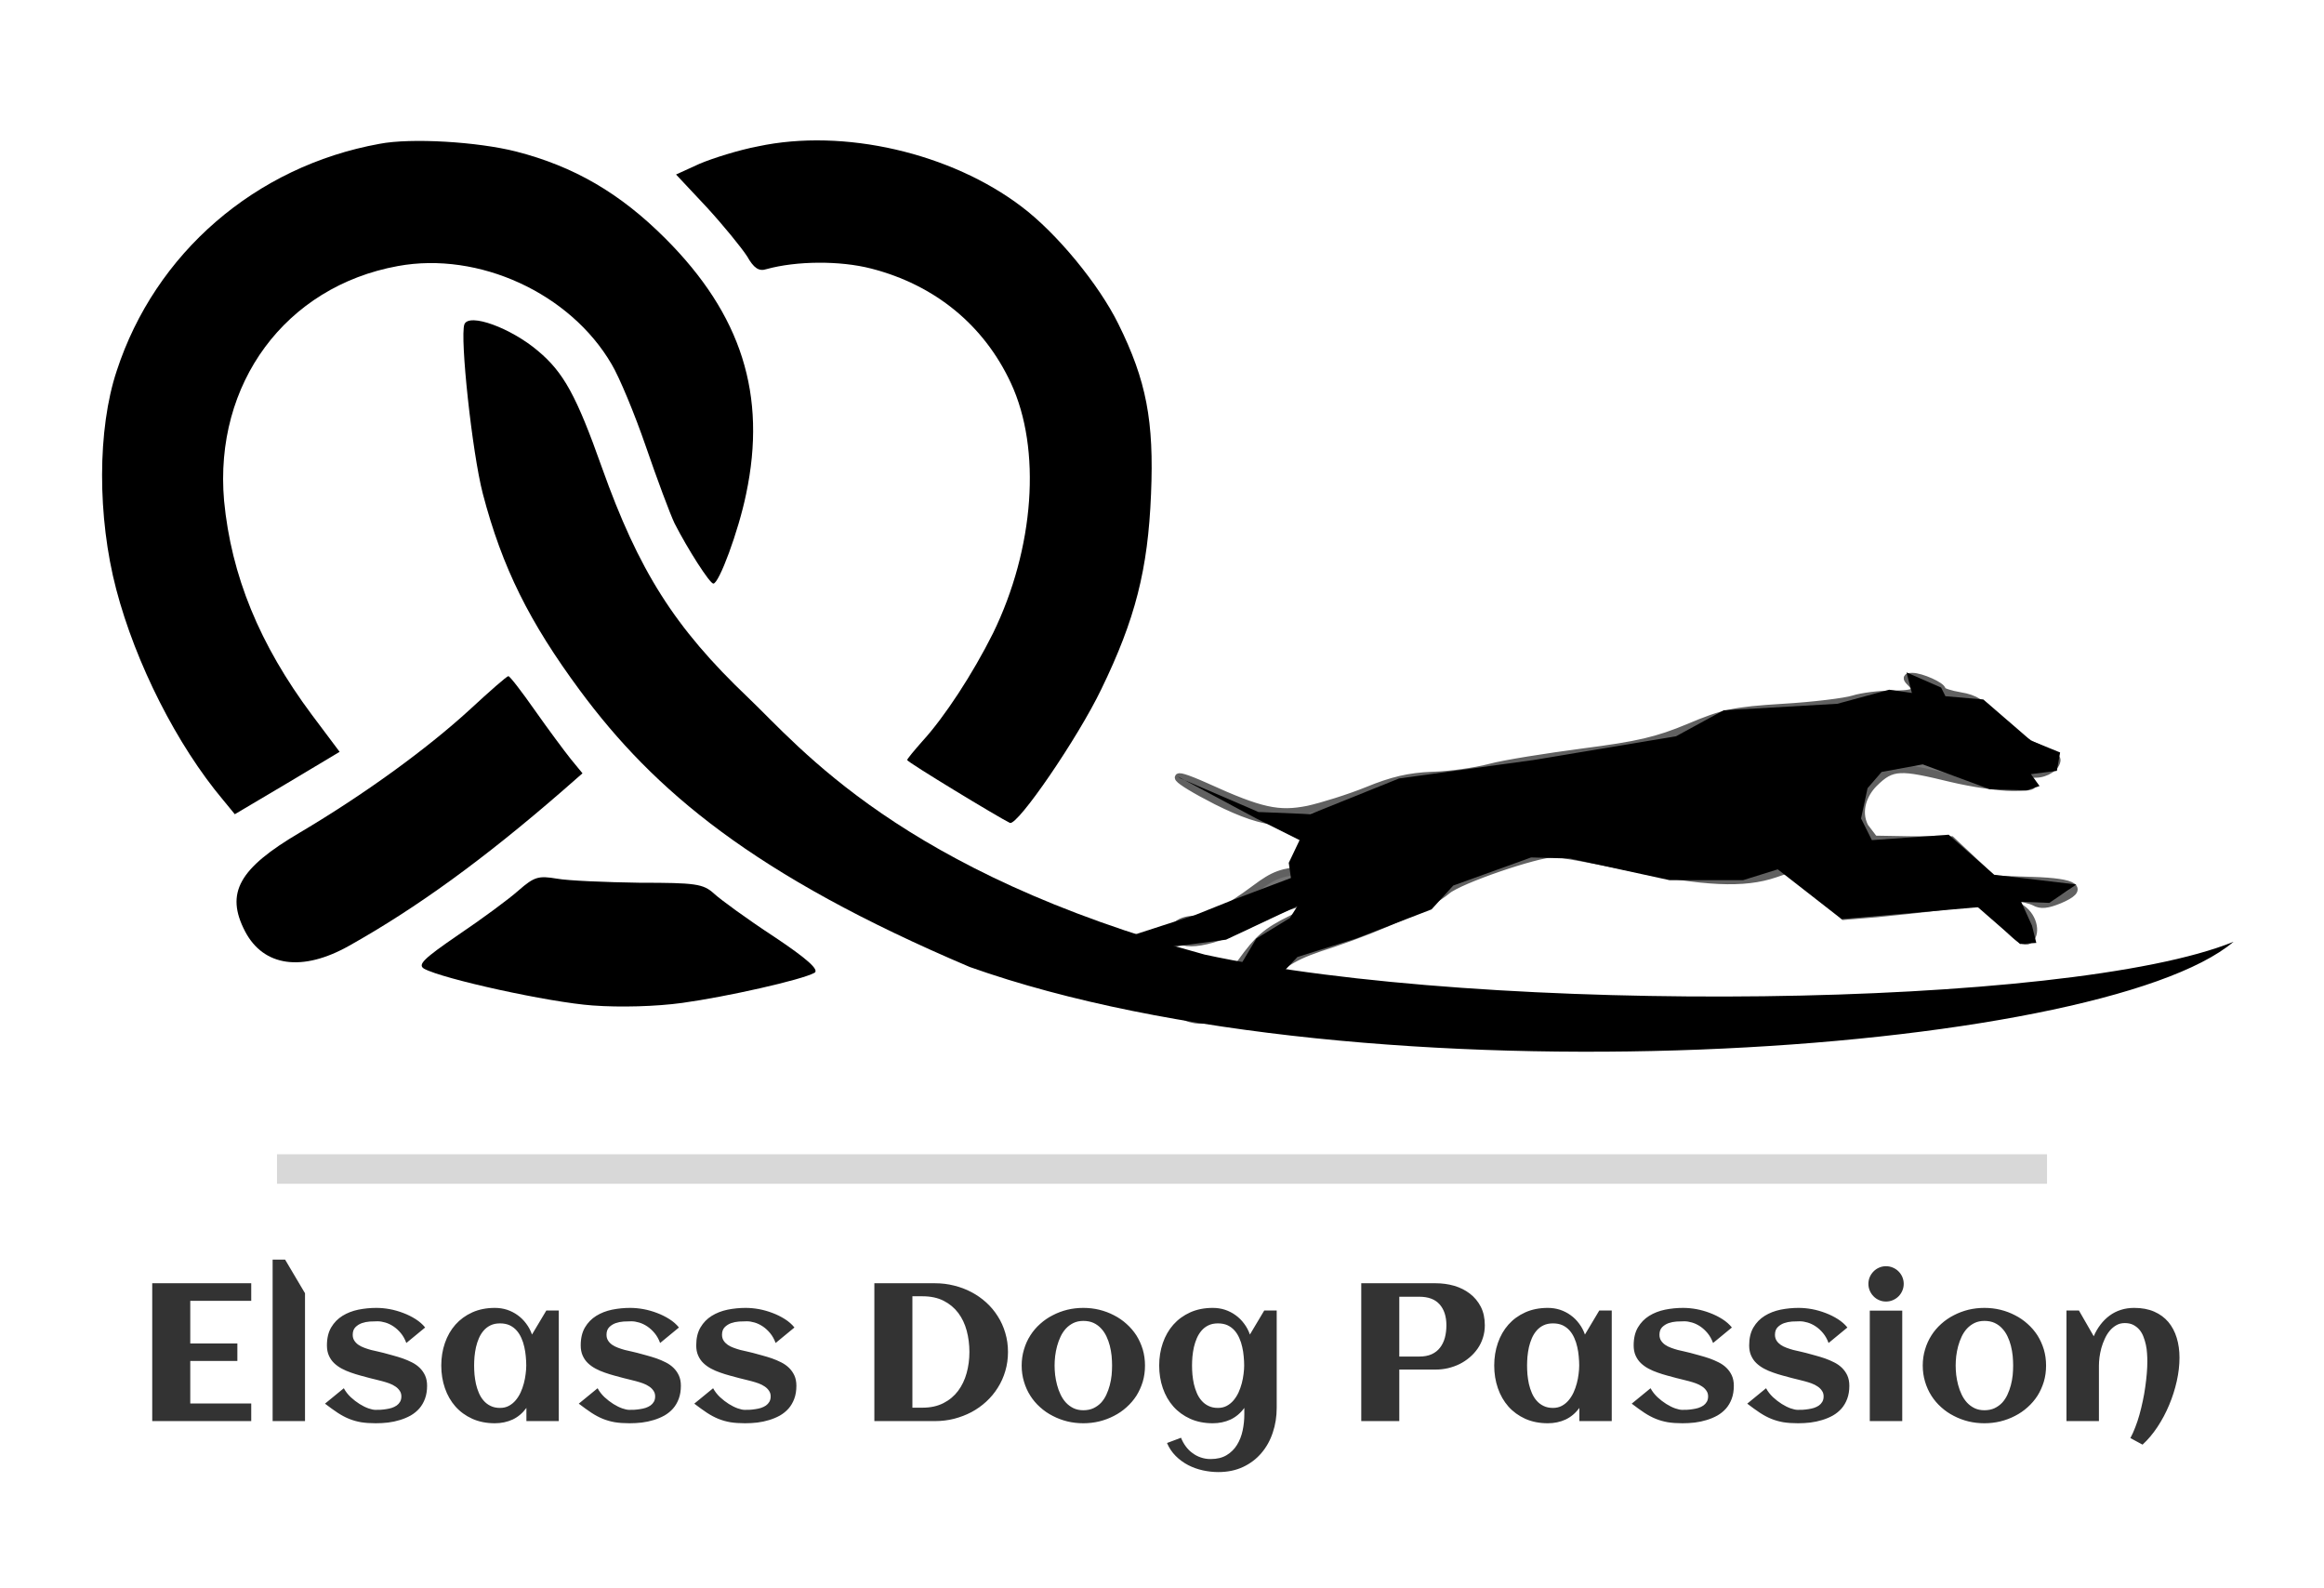 <?xml version="1.0" encoding="utf-8"?>
<svg version="1.0" width="300pt" height="205pt" viewBox="0 0 300 205" preserveAspectRatio="xMidYMid meet" xmlns="http://www.w3.org/2000/svg">
  <g transform="matrix(0.057, 0, 0, -0.057, 116.544, 153.766)" fill="#000000" stroke="none" style="">
    <title>chien</title>
    <path d="M 2281.23 1153.329 C 2303.23 1131.329 2294.23 1125.329 2240.23 1125.329 C 2212.23 1125.329 2172.23 1120.329 2153.23 1114.329 C 2134.23 1108.329 2062.23 1099.329 1993.23 1095.329 C 1882.23 1088.329 1858.23 1083.329 1780.23 1050.329 C 1708.23 1020.329 1665.23 1010.329 1541.23 994.329 C 1458.23 983.329 1362.23 968.329 1329.23 959.329 C 1295.23 950.329 1237.23 942.329 1198.23 941.329 C 1147.23 939.329 1108.23 930.329 1052.23 907.329 C 1010.23 890.329 949.23 871.329 917.23 864.329 C 851.23 851.329 811.23 859.329 686.23 916.329 C 592.23 958.329 610.23 935.329 710.23 884.329 C 824.23 827.329 881.23 822.329 1022.23 859.329 C 1131.23 887.329 1171.23 892.329 1142.23 875.329 C 1132.23 869.329 1109.23 841.329 1089.23 811.329 C 1048.23 749.329 1022.23 737.329 918.23 728.329 C 857.23 723.329 841.23 717.329 798.23 685.329 C 735.23 638.329 691.23 615.329 661.23 615.329 C 629.23 615.329 609.23 600.329 616.23 581.329 C 628.23 549.329 700.23 561.329 796.23 611.329 C 860.23 643.329 894.23 655.329 916.23 653.329 C 947.23 649.329 945.23 648.329 880.23 616.329 C 823.23 588.329 805.23 572.329 766.23 518.329 C 732.23 470.329 709.23 448.329 676.23 434.329 C 628.23 414.329 621.23 398.329 656.23 390.329 C 695.23 381.329 730.23 398.329 805.23 465.329 C 869.23 523.329 888.23 534.329 973.23 561.329 C 1086.23 599.329 1193.23 648.329 1232.23 681.329 C 1260.23 705.329 1435.23 765.329 1476.23 765.329 C 1487.23 765.329 1564.23 751.329 1647.23 734.329 C 1815.23 699.329 1905.23 695.329 1975.23 719.329 L 2022.23 735.329 L 2077.23 679.329 L 2131.23 623.329 L 2205.23 629.329 C 2245.23 633.329 2314.23 640.329 2359.23 646.329 C 2439.23 656.329 2441.23 656.329 2468.23 631.329 C 2505.23 597.329 2535.097 552.778 2553.097 571.778 C 2567.097 585.778 2561.23 625.329 2527.23 644.329 C 2489.23 664.329 2489.23 664.329 2516.23 665.329 C 2532.23 665.329 2553.23 660.329 2563.23 655.329 C 2577.23 647.329 2592.23 649.329 2619.23 660.329 C 2678.23 685.329 2657.23 700.329 2558.23 703.329 L 2469.23 706.329 L 2422.23 750.329 L 2374.23 795.329 L 2284.23 795.329 L 2199.964 796.762 L 2178.23 825.329 C 2159.23 862.329 2176.688 901.452 2198.972 923.736 C 2240.606 965.37 2259.23 963.329 2375.23 935.329 C 2421.23 924.329 2482.23 915.329 2512.23 915.329 C 2558.23 915.329 2564.23 917.329 2553.23 930.329 C 2543.23 943.329 2544.23 945.329 2565.23 945.329 C 2589.23 945.329 2613.23 961.329 2613.23 977.329 C 2613.23 982.329 2592.23 995.329 2566.23 1006.329 C 2539.23 1017.329 2500.23 1046.329 2477.23 1070.329 C 2446.23 1104.329 2427.23 1116.329 2395.23 1121.329 C 2372.23 1125.329 2353.23 1131.329 2353.23 1135.329 C 2353.23 1144.329 2306.23 1165.329 2286.23 1165.329 C 2273.23 1165.329 2272.23 1162.329 2281.23 1153.329 Z M 2333.23 1116.329 C 2333.23 1108.329 2363.23 1097.329 2408.23 1088.329 C 2419.23 1086.329 2444.23 1066.329 2465.23 1045.329 C 2485.23 1023.329 2515.23 1000.329 2532.23 994.329 L 2564.23 983.329 L 2542.23 964.329 C 2514.23 940.329 2479.23 940.329 2375.23 965.329 C 2329.23 976.329 2297.333 982.886 2270.302 982.479 C 2240.305 982.027 2221.838 981.524 2176.374 937.803 C 2160.848 922.872 2134.23 855.329 2146.23 830.329 C 2169.23 781.329 2195.23 765.329 2247.23 764.329 C 2296.23 764.329 2297.23 763.329 2276.23 748.329 C 2243.23 725.329 2248.23 710.329 2296.23 687.329 L 2338.23 666.329 L 2278.23 665.329 C 2245.23 665.329 2201.23 662.329 2180.23 659.329 C 2145.23 654.329 2139.23 657.329 2086.23 709.329 C 2048.23 746.329 2024.23 764.329 2013.23 760.329 C 1975.23 745.329 1856.23 725.329 1833.23 729.329 C 1819.23 732.329 1795.23 737.329 1778.23 740.329 C 1762.23 743.329 1721.23 750.329 1688.23 756.329 C 1655.23 762.329 1624.23 768.329 1618.23 769.329 C 1613.23 770.329 1602.23 774.329 1595.23 779.329 C 1576.23 790.329 1402.23 789.329 1394.23 778.329 C 1391.23 773.329 1363.23 763.329 1333.23 757.329 C 1299.23 749.329 1254.23 728.329 1218.23 704.329 C 1146.23 654.329 1099.23 633.329 966.23 590.329 C 910.23 571.329 854.23 547.329 841.23 536.329 C 813.23 509.329 799.23 509.329 815.23 536.329 C 822.23 547.329 851.23 568.329 878.23 582.329 C 931.23 609.329 963.23 633.329 963.23 646.329 C 963.23 650.329 956.23 660.329 948.23 669.329 C 929.23 688.329 879.23 683.329 825.23 657.329 C 772.23 632.329 771.23 637.329 823.23 671.329 C 854.23 691.329 875.23 697.329 920.23 698.329 C 952.23 698.329 985.23 701.329 993.23 706.329 C 1001.23 710.329 1023.23 719.329 1040.23 725.329 C 1059.23 732.329 1082.23 753.329 1094.23 772.329 C 1106.23 791.329 1125.23 815.329 1136.23 826.329 C 1148.23 836.329 1153.23 845.329 1149.23 845.329 C 1145.23 845.329 1149.23 852.329 1158.23 861.329 C 1169.23 873.329 1171.23 881.329 1164.23 888.329 C 1143.23 909.329 1154.23 916.329 1211.23 914.329 C 1242.23 913.329 1288.23 918.329 1313.23 925.329 C 1338.23 932.329 1369.23 939.329 1383.23 940.329 C 1397.23 942.329 1437.23 948.329 1473.23 954.329 C 1543.23 965.329 1595.23 972.329 1658.23 979.329 C 1702.23 985.329 1762.23 1004.329 1808.23 1029.329 C 1825.23 1038.329 1848.23 1045.329 1861.23 1045.329 C 1874.23 1045.329 1882.23 1049.329 1879.23 1053.329 C 1877.23 1057.329 1920.23 1061.329 1976.23 1062.329 C 2032.23 1062.329 2098.23 1068.329 2123.23 1075.329 C 2148.23 1082.329 2184.23 1089.329 2203.23 1091.329 C 2222.23 1094.329 2254.23 1098.329 2273.23 1100.329 C 2292.23 1103.329 2309.23 1109.329 2311.23 1115.329 C 2315.23 1127.329 2333.23 1128.329 2333.23 1116.329 Z M 2366.23 726.329 C 2407.23 705.329 2399.23 697.329 2346.23 706.329 C 2319.23 710.329 2291.23 714.329 2283.23 715.329 C 2275.23 716.329 2282.23 723.329 2298.23 730.329 C 2315.23 738.329 2330.23 743.329 2333.23 742.329 C 2336.23 740.329 2350.23 733.329 2366.23 726.329 Z" style="stroke-width: 17.422px; stroke: rgb(97, 97, 97); fill: rgb(117, 117, 117); fill-rule: nonzero; paint-order: fill;"/>
    <polyline style="" points="629.029 934.963 805.429 859.003 923.046 854.107 1123.941 934.963 1427.75 976.603 1751.159 1030.507 1858.95 1089.307 2116.206 1104.011 2233.806 1135.859 2285.254 1128.507 2273.006 1175.059 2351.406 1140.755 2361.214 1121.155 2446.967 1113.82 2554.758 1020.716 2620.91 993.763 2613.558 952.107 2554.758 944.755 2574.358 917.803 2544.967 908.011 2461.653 910.468 2309.767 966.811 2216.662 949.668 2184.815 912.907 2170.11 844.316 2194.606 795.307 2368.567 807.555 2471.463 716.907 2657.671 694.851 2596.415 653.212 2532.719 655.651 2557.215 601.764 2567.006 562.546 2530.262 560.107 2434.719 643.403 2126.015 616.451 1981.463 729.155 1903.045 704.659 1736.454 704.659 1511.046 753.651 1422.854 756.107 1246.437 692.412 1197.446 638.507 1025.942 572.355 893.637 530.699 849.542 484.146 793.181 454.755 739.294 469.46 800.533 572.355 876.494 618.907 893.637 645.859 731.942 569.899 621.677 555.212 421.861 548.016 663.333 626.259 749.085 660.564 878.933 709.555 874.037 743.859 898.533 795.307 800.533 844.316 621.677 939.859"/>
  </g>
  <g transform="matrix(0.066, 0, 0, -0.066, -4.998, 154.524)" fill="#000000" stroke="none" style="">
    <title>bretzel</title>
    <path d="M818 2060 c-243 -44 -439 -214 -514 -444 -38 -114 -38 -286 -1 -427 38 -145 119 -305 209 -412 l23 -28 103 61 102 61 -54 72 c-103 138 -158 273 -172 419 -20 229 120 419 340 459 158 29 337 -53 418 -192 15 -25 45 -97 67 -161 22 -64 47 -131 56 -150 26 -51 69 -118 76 -118 11 0 49 102 64 175 41 194 -9 351 -158 500 -89 89 -179 141 -292 170 -75 19 -205 27 -267 15z"/>
    <path d="M1558 2055 c-37 -7 -88 -23 -114 -34 l-46 -21 60 -64 c33 -36 68 -79 79 -96 13 -23 23 -30 38 -25 58 16 143 17 205 1 124 -32 220 -110 273 -224 60 -129 46 -323 -35 -489 -40 -80 -95 -164 -138 -211 -16 -18 -30 -35 -30 -37 0 -4 180 -113 201 -123 15 -6 133 166 179 262 66 136 91 233 97 381 6 143 -9 222 -64 333 -38 77 -120 177 -189 229 -138 105 -348 154 -516 118z"/>
    <path d="M 984 1707 C 975 1682 999 1457 1020 1376 C 1058 1231 1111 1125 1210 991 C 1355 795 1549.502 629.834 1972.542 450.212 C 2747.176 175.457 4182.908 278.022 4444.274 499.585 C 4123.066 368.667 2985.756 354.748 2431.999 474.489 C 1837.238 636.24 1640 881 1539 977 C 1395 1114 1325 1225 1253 1427 C 1203 1568 1178 1613 1128 1655 C 1075 1700 993 1730 984 1707 Z"/>
    <path d="M995 954 c-85 -78 -208 -167 -333 -241 -119 -70 -146 -118 -107 -193 36 -69 112 -80 204 -28 132 74 264 170 416 302 l40 35 -23 28 c-12 15 -44 58 -70 95 -26 37 -49 67 -52 67 -3 0 -36 -29 -75 -65z"/>
    <path d="M1090 600 c-19 -17 -72 -56 -118 -87 -67 -46 -80 -58 -67 -66 36 -20 245 -66 330 -72 54 -4 124 -2 175 5 87 12 234 45 259 59 9 6 -14 27 -80 71 -52 34 -104 72 -117 84 -21 19 -36 21 -145 21 -67 1 -140 4 -162 8 -36 6 -44 4 -75 -23z"/>
  </g>
  <path d="M 32.431 181.147 L 32.431 183.417 L 19.651 183.417 L 19.651 165.627 L 32.431 165.627 L 32.431 167.897 L 24.561 167.897 L 24.561 173.397 L 30.641 173.397 L 30.641 175.657 L 24.561 175.657 L 24.561 181.147 L 32.431 181.147 ZM 39.373 166.917 L 39.373 183.417 L 35.193 183.417 L 35.193 162.577 L 36.803 162.577 L 39.373 166.917 ZM 55.132 178.857 C 55.132 179.484 55.042 180.04 54.862 180.527 C 54.682 181.014 54.436 181.437 54.122 181.797 C 53.809 182.15 53.439 182.45 53.012 182.697 C 52.579 182.937 52.119 183.13 51.632 183.277 C 51.139 183.43 50.626 183.54 50.092 183.607 C 49.559 183.667 49.029 183.697 48.502 183.697 C 47.796 183.697 47.169 183.654 46.622 183.567 C 46.076 183.474 45.556 183.327 45.062 183.127 C 44.569 182.927 44.079 182.667 43.592 182.347 C 43.099 182.02 42.552 181.627 41.952 181.167 L 44.382 179.177 C 44.609 179.597 44.906 179.98 45.272 180.327 C 45.639 180.667 46.019 180.96 46.412 181.207 C 46.806 181.454 47.189 181.644 47.562 181.777 C 47.929 181.904 48.229 181.967 48.462 181.967 C 48.649 181.967 48.862 181.964 49.102 181.957 C 49.342 181.944 49.586 181.917 49.832 181.877 C 50.079 181.844 50.322 181.79 50.562 181.717 C 50.802 181.637 51.016 181.534 51.202 181.407 C 51.382 181.28 51.529 181.12 51.642 180.927 C 51.756 180.734 51.812 180.5 51.812 180.227 C 51.812 179.947 51.739 179.704 51.592 179.497 C 51.452 179.284 51.266 179.1 51.032 178.947 C 50.799 178.787 50.536 178.654 50.242 178.547 C 49.942 178.44 49.642 178.347 49.342 178.267 C 49.042 178.187 48.752 178.114 48.472 178.047 C 48.192 177.987 47.949 177.927 47.742 177.867 C 47.369 177.76 46.972 177.654 46.552 177.547 C 46.132 177.434 45.716 177.304 45.302 177.157 C 44.889 177.017 44.496 176.847 44.122 176.647 C 43.749 176.447 43.419 176.21 43.132 175.937 C 42.846 175.664 42.619 175.337 42.452 174.957 C 42.286 174.584 42.202 174.147 42.202 173.647 C 42.202 172.72 42.386 171.947 42.752 171.327 C 43.119 170.707 43.602 170.21 44.202 169.837 C 44.802 169.464 45.486 169.197 46.252 169.037 C 47.019 168.884 47.796 168.807 48.582 168.807 C 49.129 168.807 49.702 168.86 50.302 168.967 C 50.902 169.08 51.489 169.247 52.062 169.467 C 52.629 169.68 53.159 169.944 53.652 170.257 C 54.146 170.57 54.556 170.93 54.882 171.337 L 52.452 173.337 C 52.272 172.844 52.036 172.42 51.742 172.067 C 51.449 171.714 51.132 171.424 50.792 171.197 C 50.452 170.97 50.102 170.804 49.742 170.697 C 49.382 170.59 49.049 170.537 48.742 170.537 C 48.449 170.537 48.116 170.547 47.742 170.567 C 47.376 170.594 47.029 170.664 46.702 170.777 C 46.376 170.897 46.099 171.074 45.872 171.307 C 45.646 171.54 45.532 171.864 45.532 172.277 C 45.532 172.57 45.602 172.824 45.742 173.037 C 45.876 173.244 46.052 173.424 46.272 173.577 C 46.499 173.73 46.752 173.857 47.032 173.957 C 47.319 174.064 47.609 174.157 47.902 174.237 C 48.202 174.31 48.492 174.377 48.772 174.437 C 49.052 174.497 49.302 174.557 49.522 174.617 C 49.902 174.724 50.306 174.834 50.732 174.947 C 51.152 175.06 51.569 175.187 51.982 175.327 C 52.396 175.474 52.792 175.644 53.172 175.837 C 53.559 176.03 53.896 176.267 54.182 176.547 C 54.469 176.827 54.699 177.154 54.872 177.527 C 55.046 177.907 55.132 178.35 55.132 178.857 ZM 72.133 169.147 L 72.133 183.417 L 67.953 183.417 L 67.953 181.717 C 67.459 182.39 66.866 182.89 66.173 183.217 C 65.473 183.537 64.709 183.697 63.883 183.697 C 62.796 183.697 61.823 183.504 60.963 183.117 C 60.109 182.73 59.386 182.204 58.793 181.537 C 58.199 180.864 57.746 180.074 57.433 179.167 C 57.119 178.26 56.963 177.287 56.963 176.247 C 56.963 175.214 57.119 174.244 57.433 173.337 C 57.746 172.43 58.199 171.64 58.793 170.967 C 59.386 170.3 60.109 169.774 60.963 169.387 C 61.823 169 62.796 168.807 63.883 168.807 C 64.429 168.807 64.953 168.887 65.453 169.047 C 65.953 169.214 66.409 169.447 66.823 169.747 C 67.243 170.047 67.609 170.41 67.923 170.837 C 68.243 171.257 68.493 171.727 68.673 172.247 L 70.523 169.147 L 72.133 169.147 Z M 67.933 176.247 C 67.933 175.88 67.913 175.49 67.873 175.077 C 67.839 174.664 67.776 174.257 67.683 173.857 C 67.596 173.45 67.469 173.064 67.303 172.697 C 67.143 172.33 66.939 172.007 66.693 171.727 C 66.439 171.44 66.136 171.214 65.783 171.047 C 65.429 170.887 65.016 170.807 64.543 170.807 C 64.076 170.807 63.669 170.89 63.323 171.057 C 62.976 171.224 62.679 171.45 62.433 171.737 C 62.186 172.024 61.983 172.35 61.823 172.717 C 61.663 173.09 61.536 173.477 61.443 173.877 C 61.356 174.284 61.293 174.69 61.253 175.097 C 61.219 175.504 61.203 175.887 61.203 176.247 C 61.203 176.614 61.219 177.004 61.253 177.417 C 61.293 177.824 61.356 178.23 61.443 178.637 C 61.536 179.037 61.663 179.424 61.823 179.797 C 61.983 180.17 62.186 180.497 62.433 180.777 C 62.679 181.064 62.976 181.29 63.323 181.457 C 63.669 181.63 64.076 181.717 64.543 181.717 C 64.976 181.717 65.359 181.627 65.693 181.447 C 66.026 181.267 66.316 181.03 66.563 180.737 C 66.816 180.437 67.029 180.1 67.203 179.727 C 67.376 179.347 67.516 178.954 67.623 178.547 C 67.729 178.147 67.806 177.747 67.853 177.347 C 67.906 176.947 67.933 176.58 67.933 176.247 ZM 87.893 178.857 C 87.893 179.484 87.803 180.04 87.623 180.527 C 87.443 181.014 87.197 181.437 86.883 181.797 C 86.57 182.15 86.2 182.45 85.773 182.697 C 85.34 182.937 84.88 183.13 84.393 183.277 C 83.9 183.43 83.387 183.54 82.853 183.607 C 82.32 183.667 81.79 183.697 81.263 183.697 C 80.557 183.697 79.93 183.654 79.383 183.567 C 78.837 183.474 78.317 183.327 77.823 183.127 C 77.33 182.927 76.84 182.667 76.353 182.347 C 75.86 182.02 75.313 181.627 74.713 181.167 L 77.143 179.177 C 77.37 179.597 77.667 179.98 78.033 180.327 C 78.4 180.667 78.78 180.96 79.173 181.207 C 79.567 181.454 79.95 181.644 80.323 181.777 C 80.69 181.904 80.99 181.967 81.223 181.967 C 81.41 181.967 81.623 181.964 81.863 181.957 C 82.103 181.944 82.347 181.917 82.593 181.877 C 82.84 181.844 83.083 181.79 83.323 181.717 C 83.563 181.637 83.777 181.534 83.963 181.407 C 84.143 181.28 84.29 181.12 84.403 180.927 C 84.517 180.734 84.573 180.5 84.573 180.227 C 84.573 179.947 84.5 179.704 84.353 179.497 C 84.213 179.284 84.027 179.1 83.793 178.947 C 83.56 178.787 83.297 178.654 83.003 178.547 C 82.703 178.44 82.403 178.347 82.103 178.267 C 81.803 178.187 81.513 178.114 81.233 178.047 C 80.953 177.987 80.71 177.927 80.503 177.867 C 80.13 177.76 79.733 177.654 79.313 177.547 C 78.893 177.434 78.477 177.304 78.063 177.157 C 77.65 177.017 77.257 176.847 76.883 176.647 C 76.51 176.447 76.18 176.21 75.893 175.937 C 75.607 175.664 75.38 175.337 75.213 174.957 C 75.047 174.584 74.963 174.147 74.963 173.647 C 74.963 172.72 75.147 171.947 75.513 171.327 C 75.88 170.707 76.363 170.21 76.963 169.837 C 77.563 169.464 78.247 169.197 79.013 169.037 C 79.78 168.884 80.557 168.807 81.343 168.807 C 81.89 168.807 82.463 168.86 83.063 168.967 C 83.663 169.08 84.25 169.247 84.823 169.467 C 85.39 169.68 85.92 169.944 86.413 170.257 C 86.907 170.57 87.317 170.93 87.643 171.337 L 85.213 173.337 C 85.033 172.844 84.797 172.42 84.503 172.067 C 84.21 171.714 83.893 171.424 83.553 171.197 C 83.213 170.97 82.863 170.804 82.503 170.697 C 82.143 170.59 81.81 170.537 81.503 170.537 C 81.21 170.537 80.877 170.547 80.503 170.567 C 80.137 170.594 79.79 170.664 79.463 170.777 C 79.137 170.897 78.86 171.074 78.633 171.307 C 78.407 171.54 78.293 171.864 78.293 172.277 C 78.293 172.57 78.363 172.824 78.503 173.037 C 78.637 173.244 78.813 173.424 79.033 173.577 C 79.26 173.73 79.513 173.857 79.793 173.957 C 80.08 174.064 80.37 174.157 80.663 174.237 C 80.963 174.31 81.253 174.377 81.533 174.437 C 81.813 174.497 82.063 174.557 82.283 174.617 C 82.663 174.724 83.067 174.834 83.493 174.947 C 83.913 175.06 84.33 175.187 84.743 175.327 C 85.157 175.474 85.553 175.644 85.933 175.837 C 86.32 176.03 86.657 176.267 86.943 176.547 C 87.23 176.827 87.46 177.154 87.633 177.527 C 87.807 177.907 87.893 178.35 87.893 178.857 ZM 102.804 178.857 C 102.804 179.484 102.714 180.04 102.534 180.527 C 102.354 181.014 102.107 181.437 101.794 181.797 C 101.48 182.15 101.11 182.45 100.684 182.697 C 100.25 182.937 99.79 183.13 99.304 183.277 C 98.81 183.43 98.297 183.54 97.764 183.607 C 97.23 183.667 96.7 183.697 96.174 183.697 C 95.467 183.697 94.84 183.654 94.294 183.567 C 93.747 183.474 93.227 183.327 92.734 183.127 C 92.24 182.927 91.75 182.667 91.264 182.347 C 90.77 182.02 90.224 181.627 89.624 181.167 L 92.054 179.177 C 92.28 179.597 92.577 179.98 92.944 180.327 C 93.31 180.667 93.69 180.96 94.084 181.207 C 94.477 181.454 94.86 181.644 95.234 181.777 C 95.6 181.904 95.9 181.967 96.134 181.967 C 96.32 181.967 96.534 181.964 96.774 181.957 C 97.014 181.944 97.257 181.917 97.504 181.877 C 97.75 181.844 97.994 181.79 98.234 181.717 C 98.474 181.637 98.687 181.534 98.874 181.407 C 99.054 181.28 99.2 181.12 99.314 180.927 C 99.427 180.734 99.484 180.5 99.484 180.227 C 99.484 179.947 99.41 179.704 99.264 179.497 C 99.124 179.284 98.937 179.1 98.704 178.947 C 98.47 178.787 98.207 178.654 97.914 178.547 C 97.614 178.44 97.314 178.347 97.014 178.267 C 96.714 178.187 96.424 178.114 96.144 178.047 C 95.864 177.987 95.62 177.927 95.414 177.867 C 95.04 177.76 94.644 177.654 94.224 177.547 C 93.804 177.434 93.387 177.304 92.974 177.157 C 92.56 177.017 92.167 176.847 91.794 176.647 C 91.42 176.447 91.09 176.21 90.804 175.937 C 90.517 175.664 90.29 175.337 90.124 174.957 C 89.957 174.584 89.874 174.147 89.874 173.647 C 89.874 172.72 90.057 171.947 90.424 171.327 C 90.79 170.707 91.274 170.21 91.874 169.837 C 92.474 169.464 93.157 169.197 93.924 169.037 C 94.69 168.884 95.467 168.807 96.254 168.807 C 96.8 168.807 97.374 168.86 97.974 168.967 C 98.574 169.08 99.16 169.247 99.734 169.467 C 100.3 169.68 100.83 169.944 101.324 170.257 C 101.817 170.57 102.227 170.93 102.554 171.337 L 100.124 173.337 C 99.944 172.844 99.707 172.42 99.414 172.067 C 99.12 171.714 98.804 171.424 98.464 171.197 C 98.124 170.97 97.774 170.804 97.414 170.697 C 97.054 170.59 96.72 170.537 96.414 170.537 C 96.12 170.537 95.787 170.547 95.414 170.567 C 95.047 170.594 94.7 170.664 94.374 170.777 C 94.047 170.897 93.77 171.074 93.544 171.307 C 93.317 171.54 93.204 171.864 93.204 172.277 C 93.204 172.57 93.274 172.824 93.414 173.037 C 93.547 173.244 93.724 173.424 93.944 173.577 C 94.17 173.73 94.424 173.857 94.704 173.957 C 94.99 174.064 95.28 174.157 95.574 174.237 C 95.874 174.31 96.164 174.377 96.444 174.437 C 96.724 174.497 96.974 174.557 97.194 174.617 C 97.574 174.724 97.977 174.834 98.404 174.947 C 98.824 175.06 99.24 175.187 99.654 175.327 C 100.067 175.474 100.464 175.644 100.844 175.837 C 101.23 176.03 101.567 176.267 101.854 176.547 C 102.14 176.827 102.37 177.154 102.544 177.527 C 102.717 177.907 102.804 178.35 102.804 178.857 ZM 130.119 174.497 C 130.119 175.364 130.002 176.187 129.769 176.967 C 129.542 177.74 129.219 178.457 128.799 179.117 C 128.386 179.777 127.889 180.374 127.309 180.907 C 126.736 181.434 126.102 181.884 125.409 182.257 C 124.709 182.624 123.962 182.91 123.169 183.117 C 122.376 183.317 121.559 183.417 120.719 183.417 L 112.869 183.417 L 112.869 165.627 L 120.719 165.627 C 121.559 165.627 122.372 165.727 123.159 165.927 C 123.952 166.12 124.696 166.4 125.389 166.767 C 126.089 167.134 126.729 167.58 127.309 168.107 C 127.889 168.634 128.386 169.227 128.799 169.887 C 129.219 170.54 129.542 171.257 129.769 172.037 C 130.002 172.81 130.119 173.63 130.119 174.497 Z M 125.139 174.497 C 125.139 173.537 125.022 172.62 124.789 171.747 C 124.556 170.88 124.192 170.117 123.699 169.457 C 123.199 168.797 122.569 168.274 121.809 167.887 C 121.049 167.5 120.139 167.307 119.079 167.307 L 117.779 167.307 L 117.779 181.687 L 119.079 181.687 C 120.119 181.687 121.022 181.49 121.789 181.097 C 122.549 180.71 123.179 180.184 123.679 179.517 C 124.172 178.857 124.539 178.094 124.779 177.227 C 125.019 176.36 125.139 175.45 125.139 174.497 ZM 147.805 176.247 C 147.805 176.994 147.708 177.69 147.515 178.337 C 147.315 178.99 147.041 179.594 146.695 180.147 C 146.341 180.694 145.918 181.187 145.425 181.627 C 144.931 182.074 144.388 182.447 143.795 182.747 C 143.208 183.054 142.578 183.29 141.905 183.457 C 141.238 183.617 140.551 183.697 139.845 183.697 C 139.131 183.697 138.441 183.617 137.775 183.457 C 137.108 183.29 136.481 183.054 135.895 182.747 C 135.301 182.447 134.758 182.074 134.265 181.627 C 133.771 181.187 133.351 180.694 133.005 180.147 C 132.651 179.594 132.378 178.99 132.185 178.337 C 131.985 177.677 131.885 176.98 131.885 176.247 C 131.885 175.52 131.985 174.827 132.185 174.167 C 132.378 173.514 132.651 172.91 133.005 172.357 C 133.351 171.81 133.771 171.317 134.265 170.877 C 134.758 170.43 135.301 170.057 135.895 169.757 C 136.481 169.45 137.108 169.214 137.775 169.047 C 138.441 168.887 139.131 168.807 139.845 168.807 C 140.551 168.807 141.238 168.887 141.905 169.047 C 142.578 169.214 143.208 169.45 143.795 169.757 C 144.388 170.057 144.931 170.43 145.425 170.877 C 145.918 171.317 146.341 171.81 146.695 172.357 C 147.041 172.91 147.315 173.514 147.515 174.167 C 147.708 174.827 147.805 175.52 147.805 176.247 Z M 143.555 176.247 C 143.555 175.854 143.535 175.437 143.495 174.997 C 143.448 174.557 143.371 174.124 143.265 173.697 C 143.158 173.277 143.011 172.87 142.825 172.477 C 142.638 172.084 142.408 171.744 142.135 171.457 C 141.868 171.164 141.545 170.927 141.165 170.747 C 140.785 170.574 140.345 170.487 139.845 170.487 C 139.365 170.487 138.938 170.577 138.565 170.757 C 138.198 170.937 137.875 171.177 137.595 171.477 C 137.321 171.777 137.091 172.124 136.905 172.517 C 136.718 172.917 136.568 173.327 136.455 173.747 C 136.341 174.174 136.258 174.604 136.205 175.037 C 136.158 175.47 136.135 175.874 136.135 176.247 C 136.135 176.627 136.158 177.034 136.205 177.467 C 136.258 177.9 136.341 178.33 136.455 178.757 C 136.568 179.19 136.718 179.6 136.905 179.987 C 137.091 180.38 137.321 180.727 137.595 181.027 C 137.875 181.327 138.198 181.567 138.565 181.747 C 138.938 181.927 139.365 182.017 139.845 182.017 C 140.338 182.017 140.771 181.93 141.145 181.757 C 141.525 181.577 141.855 181.34 142.135 181.047 C 142.408 180.747 142.635 180.404 142.815 180.017 C 142.995 179.63 143.141 179.224 143.255 178.797 C 143.368 178.37 143.448 177.937 143.495 177.497 C 143.535 177.064 143.555 176.647 143.555 176.247 ZM 164.807 169.147 L 164.807 181.697 C 164.807 182.837 164.637 183.907 164.297 184.907 C 163.964 185.914 163.474 186.794 162.827 187.547 C 162.187 188.3 161.4 188.897 160.467 189.337 C 159.527 189.777 158.46 189.997 157.267 189.997 C 156.614 189.997 155.95 189.924 155.277 189.777 C 154.604 189.63 153.97 189.404 153.377 189.097 C 152.777 188.784 152.24 188.39 151.767 187.917 C 151.294 187.444 150.92 186.887 150.647 186.247 L 152.457 185.567 C 152.61 185.967 152.814 186.337 153.067 186.677 C 153.314 187.017 153.604 187.307 153.937 187.547 C 154.264 187.794 154.627 187.984 155.027 188.117 C 155.42 188.25 155.834 188.317 156.267 188.317 C 157.094 188.317 157.784 188.15 158.337 187.817 C 158.897 187.477 159.344 187.037 159.677 186.497 C 160.017 185.95 160.26 185.334 160.407 184.647 C 160.554 183.96 160.627 183.264 160.627 182.557 L 160.627 181.717 C 160.134 182.39 159.54 182.89 158.847 183.217 C 158.147 183.537 157.384 183.697 156.557 183.697 C 155.47 183.697 154.497 183.504 153.637 183.117 C 152.784 182.73 152.06 182.204 151.467 181.537 C 150.874 180.864 150.42 180.074 150.107 179.167 C 149.794 178.26 149.637 177.287 149.637 176.247 C 149.637 175.214 149.794 174.244 150.107 173.337 C 150.42 172.43 150.874 171.64 151.467 170.967 C 152.06 170.3 152.784 169.774 153.637 169.387 C 154.497 169 155.47 168.807 156.557 168.807 C 157.104 168.807 157.627 168.887 158.127 169.047 C 158.627 169.214 159.084 169.447 159.497 169.747 C 159.917 170.047 160.284 170.41 160.597 170.837 C 160.917 171.257 161.167 171.727 161.347 172.247 L 163.197 169.147 L 164.807 169.147 Z M 160.607 176.247 C 160.607 175.88 160.587 175.49 160.547 175.077 C 160.514 174.664 160.45 174.257 160.357 173.857 C 160.27 173.45 160.144 173.064 159.977 172.697 C 159.817 172.33 159.614 172.007 159.367 171.727 C 159.114 171.44 158.81 171.214 158.457 171.047 C 158.104 170.887 157.69 170.807 157.217 170.807 C 156.75 170.807 156.344 170.89 155.997 171.057 C 155.65 171.224 155.354 171.45 155.107 171.737 C 154.86 172.024 154.657 172.35 154.497 172.717 C 154.337 173.09 154.21 173.477 154.117 173.877 C 154.03 174.284 153.967 174.69 153.927 175.097 C 153.894 175.504 153.877 175.887 153.877 176.247 C 153.877 176.614 153.894 177.004 153.927 177.417 C 153.967 177.824 154.03 178.23 154.117 178.637 C 154.21 179.037 154.337 179.424 154.497 179.797 C 154.657 180.17 154.86 180.497 155.107 180.777 C 155.354 181.064 155.65 181.29 155.997 181.457 C 156.344 181.63 156.75 181.717 157.217 181.717 C 157.65 181.717 158.034 181.627 158.367 181.447 C 158.7 181.267 158.99 181.03 159.237 180.737 C 159.49 180.437 159.704 180.1 159.877 179.727 C 160.05 179.347 160.19 178.954 160.297 178.547 C 160.404 178.147 160.48 177.747 160.527 177.347 C 160.58 176.947 160.607 176.58 160.607 176.247 ZM 180.632 176.767 L 180.632 183.417 L 175.722 183.417 L 175.722 165.627 L 185.332 165.627 C 186.166 165.627 186.966 165.737 187.732 165.957 C 188.492 166.184 189.162 166.52 189.742 166.967 C 190.329 167.414 190.799 167.977 191.152 168.657 C 191.499 169.337 191.672 170.134 191.672 171.047 C 191.672 171.627 191.589 172.17 191.422 172.677 C 191.262 173.184 191.036 173.647 190.742 174.067 C 190.449 174.487 190.106 174.864 189.712 175.197 C 189.312 175.537 188.879 175.824 188.412 176.057 C 187.946 176.284 187.449 176.46 186.922 176.587 C 186.402 176.707 185.872 176.767 185.332 176.767 L 180.632 176.767 Z M 186.712 171.047 C 186.712 169.907 186.419 169.007 185.832 168.347 C 185.252 167.694 184.379 167.367 183.212 167.367 L 180.632 167.367 L 180.632 175.087 L 183.212 175.087 C 183.839 175.087 184.372 174.987 184.812 174.787 C 185.252 174.587 185.612 174.304 185.892 173.937 C 186.172 173.577 186.379 173.154 186.512 172.667 C 186.646 172.174 186.712 171.634 186.712 171.047 ZM 208.056 169.147 L 208.056 183.417 L 203.876 183.417 L 203.876 181.717 C 203.383 182.39 202.789 182.89 202.096 183.217 C 201.396 183.537 200.633 183.697 199.806 183.697 C 198.719 183.697 197.746 183.504 196.886 183.117 C 196.033 182.73 195.309 182.204 194.716 181.537 C 194.123 180.864 193.669 180.074 193.356 179.167 C 193.043 178.26 192.886 177.287 192.886 176.247 C 192.886 175.214 193.043 174.244 193.356 173.337 C 193.669 172.43 194.123 171.64 194.716 170.967 C 195.309 170.3 196.033 169.774 196.886 169.387 C 197.746 169 198.719 168.807 199.806 168.807 C 200.353 168.807 200.876 168.887 201.376 169.047 C 201.876 169.214 202.333 169.447 202.746 169.747 C 203.166 170.047 203.533 170.41 203.846 170.837 C 204.166 171.257 204.416 171.727 204.596 172.247 L 206.446 169.147 L 208.056 169.147 Z M 203.856 176.247 C 203.856 175.88 203.836 175.49 203.796 175.077 C 203.763 174.664 203.699 174.257 203.606 173.857 C 203.519 173.45 203.393 173.064 203.226 172.697 C 203.066 172.33 202.863 172.007 202.616 171.727 C 202.363 171.44 202.059 171.214 201.706 171.047 C 201.353 170.887 200.939 170.807 200.466 170.807 C 199.999 170.807 199.593 170.89 199.246 171.057 C 198.899 171.224 198.603 171.45 198.356 171.737 C 198.109 172.024 197.906 172.35 197.746 172.717 C 197.586 173.09 197.459 173.477 197.366 173.877 C 197.279 174.284 197.216 174.69 197.176 175.097 C 197.143 175.504 197.126 175.887 197.126 176.247 C 197.126 176.614 197.143 177.004 197.176 177.417 C 197.216 177.824 197.279 178.23 197.366 178.637 C 197.459 179.037 197.586 179.424 197.746 179.797 C 197.906 180.17 198.109 180.497 198.356 180.777 C 198.603 181.064 198.899 181.29 199.246 181.457 C 199.593 181.63 199.999 181.717 200.466 181.717 C 200.899 181.717 201.283 181.627 201.616 181.447 C 201.949 181.267 202.239 181.03 202.486 180.737 C 202.739 180.437 202.953 180.1 203.126 179.727 C 203.299 179.347 203.439 178.954 203.546 178.547 C 203.653 178.147 203.729 177.747 203.776 177.347 C 203.829 176.947 203.856 176.58 203.856 176.247 ZM 223.816 178.857 C 223.816 179.484 223.726 180.04 223.546 180.527 C 223.366 181.014 223.12 181.437 222.806 181.797 C 222.493 182.15 222.123 182.45 221.696 182.697 C 221.263 182.937 220.803 183.13 220.316 183.277 C 219.823 183.43 219.31 183.54 218.776 183.607 C 218.243 183.667 217.713 183.697 217.186 183.697 C 216.48 183.697 215.853 183.654 215.306 183.567 C 214.76 183.474 214.24 183.327 213.746 183.127 C 213.253 182.927 212.763 182.667 212.276 182.347 C 211.783 182.02 211.236 181.627 210.636 181.167 L 213.066 179.177 C 213.293 179.597 213.59 179.98 213.956 180.327 C 214.323 180.667 214.703 180.96 215.096 181.207 C 215.49 181.454 215.873 181.644 216.246 181.777 C 216.613 181.904 216.913 181.967 217.146 181.967 C 217.333 181.967 217.546 181.964 217.786 181.957 C 218.026 181.944 218.27 181.917 218.516 181.877 C 218.763 181.844 219.006 181.79 219.246 181.717 C 219.486 181.637 219.7 181.534 219.886 181.407 C 220.066 181.28 220.213 181.12 220.326 180.927 C 220.44 180.734 220.496 180.5 220.496 180.227 C 220.496 179.947 220.423 179.704 220.276 179.497 C 220.136 179.284 219.95 179.1 219.716 178.947 C 219.483 178.787 219.22 178.654 218.926 178.547 C 218.626 178.44 218.326 178.347 218.026 178.267 C 217.726 178.187 217.436 178.114 217.156 178.047 C 216.876 177.987 216.633 177.927 216.426 177.867 C 216.053 177.76 215.656 177.654 215.236 177.547 C 214.816 177.434 214.4 177.304 213.986 177.157 C 213.573 177.017 213.18 176.847 212.806 176.647 C 212.433 176.447 212.103 176.21 211.816 175.937 C 211.53 175.664 211.303 175.337 211.136 174.957 C 210.97 174.584 210.886 174.147 210.886 173.647 C 210.886 172.72 211.07 171.947 211.436 171.327 C 211.803 170.707 212.286 170.21 212.886 169.837 C 213.486 169.464 214.17 169.197 214.936 169.037 C 215.703 168.884 216.48 168.807 217.266 168.807 C 217.813 168.807 218.386 168.86 218.986 168.967 C 219.586 169.08 220.173 169.247 220.746 169.467 C 221.313 169.68 221.843 169.944 222.336 170.257 C 222.83 170.57 223.24 170.93 223.566 171.337 L 221.136 173.337 C 220.956 172.844 220.72 172.42 220.426 172.067 C 220.133 171.714 219.816 171.424 219.476 171.197 C 219.136 170.97 218.786 170.804 218.426 170.697 C 218.066 170.59 217.733 170.537 217.426 170.537 C 217.133 170.537 216.8 170.547 216.426 170.567 C 216.06 170.594 215.713 170.664 215.386 170.777 C 215.06 170.897 214.783 171.074 214.556 171.307 C 214.33 171.54 214.216 171.864 214.216 172.277 C 214.216 172.57 214.286 172.824 214.426 173.037 C 214.56 173.244 214.736 173.424 214.956 173.577 C 215.183 173.73 215.436 173.857 215.716 173.957 C 216.003 174.064 216.293 174.157 216.586 174.237 C 216.886 174.31 217.176 174.377 217.456 174.437 C 217.736 174.497 217.986 174.557 218.206 174.617 C 218.586 174.724 218.99 174.834 219.416 174.947 C 219.836 175.06 220.253 175.187 220.666 175.327 C 221.08 175.474 221.476 175.644 221.856 175.837 C 222.243 176.03 222.58 176.267 222.866 176.547 C 223.153 176.827 223.383 177.154 223.556 177.527 C 223.73 177.907 223.816 178.35 223.816 178.857 ZM 238.727 178.857 C 238.727 179.484 238.637 180.04 238.457 180.527 C 238.277 181.014 238.03 181.437 237.717 181.797 C 237.404 182.15 237.034 182.45 236.607 182.697 C 236.174 182.937 235.714 183.13 235.227 183.277 C 234.734 183.43 234.22 183.54 233.687 183.607 C 233.154 183.667 232.624 183.697 232.097 183.697 C 231.39 183.697 230.764 183.654 230.217 183.567 C 229.67 183.474 229.15 183.327 228.657 183.127 C 228.164 182.927 227.674 182.667 227.187 182.347 C 226.694 182.02 226.147 181.627 225.547 181.167 L 227.977 179.177 C 228.204 179.597 228.5 179.98 228.867 180.327 C 229.234 180.667 229.614 180.96 230.007 181.207 C 230.4 181.454 230.784 181.644 231.157 181.777 C 231.524 181.904 231.824 181.967 232.057 181.967 C 232.244 181.967 232.457 181.964 232.697 181.957 C 232.937 181.944 233.18 181.917 233.427 181.877 C 233.674 181.844 233.917 181.79 234.157 181.717 C 234.397 181.637 234.61 181.534 234.797 181.407 C 234.977 181.28 235.124 181.12 235.237 180.927 C 235.35 180.734 235.407 180.5 235.407 180.227 C 235.407 179.947 235.334 179.704 235.187 179.497 C 235.047 179.284 234.86 179.1 234.627 178.947 C 234.394 178.787 234.13 178.654 233.837 178.547 C 233.537 178.44 233.237 178.347 232.937 178.267 C 232.637 178.187 232.347 178.114 232.067 178.047 C 231.787 177.987 231.544 177.927 231.337 177.867 C 230.964 177.76 230.567 177.654 230.147 177.547 C 229.727 177.434 229.31 177.304 228.897 177.157 C 228.484 177.017 228.09 176.847 227.717 176.647 C 227.344 176.447 227.014 176.21 226.727 175.937 C 226.44 175.664 226.214 175.337 226.047 174.957 C 225.88 174.584 225.797 174.147 225.797 173.647 C 225.797 172.72 225.98 171.947 226.347 171.327 C 226.714 170.707 227.197 170.21 227.797 169.837 C 228.397 169.464 229.08 169.197 229.847 169.037 C 230.614 168.884 231.39 168.807 232.177 168.807 C 232.724 168.807 233.297 168.86 233.897 168.967 C 234.497 169.08 235.084 169.247 235.657 169.467 C 236.224 169.68 236.754 169.944 237.247 170.257 C 237.74 170.57 238.15 170.93 238.477 171.337 L 236.047 173.337 C 235.867 172.844 235.63 172.42 235.337 172.067 C 235.044 171.714 234.727 171.424 234.387 171.197 C 234.047 170.97 233.697 170.804 233.337 170.697 C 232.977 170.59 232.644 170.537 232.337 170.537 C 232.044 170.537 231.71 170.547 231.337 170.567 C 230.97 170.594 230.624 170.664 230.297 170.777 C 229.97 170.897 229.694 171.074 229.467 171.307 C 229.24 171.54 229.127 171.864 229.127 172.277 C 229.127 172.57 229.197 172.824 229.337 173.037 C 229.47 173.244 229.647 173.424 229.867 173.577 C 230.094 173.73 230.347 173.857 230.627 173.957 C 230.914 174.064 231.204 174.157 231.497 174.237 C 231.797 174.31 232.087 174.377 232.367 174.437 C 232.647 174.497 232.897 174.557 233.117 174.617 C 233.497 174.724 233.9 174.834 234.327 174.947 C 234.747 175.06 235.164 175.187 235.577 175.327 C 235.99 175.474 236.387 175.644 236.767 175.837 C 237.154 176.03 237.49 176.267 237.777 176.547 C 238.064 176.827 238.294 177.154 238.467 177.527 C 238.64 177.907 238.727 178.35 238.727 178.857 ZM 245.747 165.707 C 245.747 166.014 245.687 166.307 245.567 166.587 C 245.447 166.867 245.284 167.11 245.077 167.317 C 244.871 167.524 244.627 167.687 244.347 167.807 C 244.067 167.927 243.771 167.987 243.457 167.987 C 243.144 167.987 242.851 167.927 242.577 167.807 C 242.297 167.687 242.057 167.524 241.857 167.317 C 241.651 167.11 241.487 166.867 241.367 166.587 C 241.247 166.307 241.187 166.014 241.187 165.707 C 241.187 165.394 241.247 165.097 241.367 164.817 C 241.487 164.544 241.651 164.304 241.857 164.097 C 242.057 163.89 242.297 163.727 242.577 163.607 C 242.851 163.487 243.144 163.427 243.457 163.427 C 243.771 163.427 244.067 163.487 244.347 163.607 C 244.627 163.727 244.871 163.89 245.077 164.097 C 245.284 164.304 245.447 164.544 245.567 164.817 C 245.687 165.097 245.747 165.394 245.747 165.707 Z M 245.557 169.157 L 245.557 183.417 L 241.367 183.417 L 241.367 169.157 L 245.557 169.157 ZM 264.123 176.247 C 264.123 176.994 264.027 177.69 263.833 178.337 C 263.633 178.99 263.36 179.594 263.013 180.147 C 262.66 180.694 262.237 181.187 261.743 181.627 C 261.25 182.074 260.707 182.447 260.113 182.747 C 259.527 183.054 258.897 183.29 258.223 183.457 C 257.557 183.617 256.87 183.697 256.163 183.697 C 255.45 183.697 254.76 183.617 254.093 183.457 C 253.427 183.29 252.8 183.054 252.213 182.747 C 251.62 182.447 251.077 182.074 250.583 181.627 C 250.09 181.187 249.67 180.694 249.323 180.147 C 248.97 179.594 248.697 178.99 248.503 178.337 C 248.303 177.677 248.203 176.98 248.203 176.247 C 248.203 175.52 248.303 174.827 248.503 174.167 C 248.697 173.514 248.97 172.91 249.323 172.357 C 249.67 171.81 250.09 171.317 250.583 170.877 C 251.077 170.43 251.62 170.057 252.213 169.757 C 252.8 169.45 253.427 169.214 254.093 169.047 C 254.76 168.887 255.45 168.807 256.163 168.807 C 256.87 168.807 257.557 168.887 258.223 169.047 C 258.897 169.214 259.527 169.45 260.113 169.757 C 260.707 170.057 261.25 170.43 261.743 170.877 C 262.237 171.317 262.66 171.81 263.013 172.357 C 263.36 172.91 263.633 173.514 263.833 174.167 C 264.027 174.827 264.123 175.52 264.123 176.247 Z M 259.873 176.247 C 259.873 175.854 259.853 175.437 259.813 174.997 C 259.767 174.557 259.69 174.124 259.583 173.697 C 259.477 173.277 259.33 172.87 259.143 172.477 C 258.957 172.084 258.727 171.744 258.453 171.457 C 258.187 171.164 257.863 170.927 257.483 170.747 C 257.103 170.574 256.663 170.487 256.163 170.487 C 255.683 170.487 255.257 170.577 254.883 170.757 C 254.517 170.937 254.193 171.177 253.913 171.477 C 253.64 171.777 253.41 172.124 253.223 172.517 C 253.037 172.917 252.887 173.327 252.773 173.747 C 252.66 174.174 252.577 174.604 252.523 175.037 C 252.477 175.47 252.453 175.874 252.453 176.247 C 252.453 176.627 252.477 177.034 252.523 177.467 C 252.577 177.9 252.66 178.33 252.773 178.757 C 252.887 179.19 253.037 179.6 253.223 179.987 C 253.41 180.38 253.64 180.727 253.913 181.027 C 254.193 181.327 254.517 181.567 254.883 181.747 C 255.257 181.927 255.683 182.017 256.163 182.017 C 256.657 182.017 257.09 181.93 257.463 181.757 C 257.843 181.577 258.173 181.34 258.453 181.047 C 258.727 180.747 258.953 180.404 259.133 180.017 C 259.313 179.63 259.46 179.224 259.573 178.797 C 259.687 178.37 259.767 177.937 259.813 177.497 C 259.853 177.064 259.873 176.647 259.873 176.247 ZM 281.346 175.237 C 281.346 176.204 281.229 177.21 280.996 178.257 C 280.762 179.304 280.436 180.327 280.016 181.327 C 279.596 182.334 279.092 183.28 278.506 184.167 C 277.919 185.054 277.276 185.817 276.576 186.457 L 275.006 185.607 C 275.232 185.194 275.442 184.73 275.636 184.217 C 275.836 183.71 276.016 183.17 276.176 182.597 C 276.336 182.024 276.479 181.434 276.606 180.827 C 276.739 180.214 276.846 179.61 276.926 179.017 C 277.012 178.417 277.079 177.834 277.126 177.267 C 277.172 176.707 277.196 176.184 277.196 175.697 C 277.196 175.377 277.182 175.034 277.156 174.667 C 277.136 174.3 277.086 173.934 277.006 173.567 C 276.926 173.2 276.819 172.847 276.686 172.507 C 276.559 172.174 276.386 171.877 276.166 171.617 C 275.946 171.364 275.682 171.157 275.376 170.997 C 275.069 170.844 274.706 170.767 274.286 170.767 C 273.872 170.767 273.506 170.86 273.186 171.047 C 272.859 171.234 272.572 171.477 272.326 171.777 C 272.079 172.077 271.869 172.42 271.696 172.807 C 271.516 173.194 271.369 173.59 271.256 173.997 C 271.149 174.404 271.069 174.804 271.016 175.197 C 270.969 175.597 270.946 175.954 270.946 176.267 L 270.946 183.417 L 266.756 183.417 L 266.756 169.147 L 268.366 169.147 L 270.276 172.467 C 270.509 171.92 270.799 171.42 271.146 170.967 C 271.492 170.514 271.882 170.127 272.316 169.807 C 272.756 169.48 273.239 169.234 273.766 169.067 C 274.299 168.894 274.876 168.807 275.496 168.807 C 276.482 168.807 277.342 168.967 278.076 169.287 C 278.809 169.607 279.419 170.054 279.906 170.627 C 280.386 171.2 280.746 171.88 280.986 172.667 C 281.226 173.454 281.346 174.31 281.346 175.237 Z" transform="matrix(1, 0, 0, 1, 0, 0)" style="fill: rgb(51, 51, 51); white-space: pre;"/>
  <rect x="35.756" y="148.979" width="228.489" height="3.808" style="fill: rgb(216, 216, 216);">
    <title>line</title>
  </rect>
  <g transform="matrix(0.627, 0, 0, 0.627, 119.379, -23.733)" style="opacity: 0.5; visibility: hidden;">
    <title>activities</title>
    <rect x="154.927" y="104.012" width="55.84" height="47.863" style="stroke-linejoin: round; stroke: rgb(0, 0, 0); stroke-width: 1.595px; fill: rgb(194, 194, 194);">
      <title>dog border</title>
    </rect>
    <rect x="83.133" y="104.012" width="55.84" height="47.863" style="stroke-linejoin: round; stroke: rgb(0, 0, 0); stroke-width: 1.595px; fill: rgb(202, 202, 202);">
      <title>bike border</title>
    </rect>
    <path fill="currentColor" d="M 116.918 117.032 C 119.426 117.032 120.992 114.279 119.738 112.076 C 118.485 109.874 115.351 109.874 114.097 112.076 C 113.811 112.579 113.661 113.148 113.661 113.728 C 113.661 115.552 115.119 117.032 116.918 117.032 Z M 116.647 125.359 C 117.032 125.672 117.51 125.842 118.005 125.841 L 122.346 125.841 C 124.017 125.841 125.062 124.006 124.226 122.537 C 123.84 121.856 123.122 121.436 122.346 121.436 L 118.765 121.436 L 113.933 117.513 C 113.118 116.851 111.955 116.869 111.163 117.56 L 103.564 124.167 C 102.472 125.116 102.577 126.863 103.774 127.671 L 109.318 131.424 L 109.318 139.055 C 109.318 140.75 111.127 141.809 112.576 140.962 C 113.247 140.569 113.661 139.841 113.661 139.055 L 113.661 130.246 C 113.661 129.509 113.298 128.823 112.694 128.413 L 109.888 126.516 L 113.84 123.081 Z M 124.517 128.043 C 117.831 128.043 113.654 135.385 116.996 141.257 C 120.339 147.13 128.697 147.13 132.039 141.257 C 132.802 139.917 133.203 138.399 133.203 136.854 C 133.203 131.987 129.314 128.043 124.517 128.043 Z M 124.517 141.257 C 121.175 141.257 119.085 137.586 120.757 134.65 C 122.428 131.713 126.608 131.713 128.278 134.65 C 128.66 135.32 128.86 136.08 128.86 136.854 C 128.86 139.285 126.917 141.257 124.517 141.257 Z M 98.462 128.043 C 91.776 128.043 87.598 135.385 90.941 141.257 C 94.284 147.13 102.641 147.13 105.983 141.257 C 106.747 139.917 107.147 138.399 107.147 136.854 C 107.147 131.987 103.259 128.043 98.462 128.043 Z M 98.462 141.257 C 95.119 141.257 93.03 137.586 94.702 134.65 C 96.373 131.713 100.552 131.713 102.223 134.65 C 102.605 135.32 102.805 136.08 102.805 136.854 C 102.805 139.285 100.861 141.257 98.462 141.257 Z" style="stroke: rgb(0, 0, 0); stroke-width: 1.595px;">
      <title>bike</title>
    </path>
    <path fill="currentColor" d="M 182.606 123.381 L 194.152 127.505 L 194.152 144.328 C 194.152 145.008 193.601 145.559 192.92 145.559 L 187.992 145.559 C 187.311 145.559 186.76 145.008 186.76 144.328 L 186.76 135.702 L 174.438 135.702 L 174.438 144.328 C 174.438 145.008 173.887 145.559 173.206 145.559 L 168.278 145.559 C 167.596 145.559 167.045 145.008 167.045 144.328 L 167.045 127.855 C 164.184 126.834 162.117 124.125 162.117 120.916 C 162.117 119.019 164.17 117.834 165.813 118.782 C 166.576 119.223 167.045 120.036 167.045 120.916 C 167.048 122.276 168.15 123.379 169.511 123.381 Z M 201.545 114.756 L 201.545 117.22 C 201.545 119.942 199.34 122.149 196.618 122.149 L 194.152 122.149 L 194.152 124.888 L 184.296 121.369 L 184.296 109.827 C 184.296 108.729 185.622 108.179 186.398 108.955 L 188.499 111.058 L 192.63 111.058 C 193.47 111.058 194.459 111.67 194.834 112.421 L 195.385 113.523 L 200.314 113.523 C 200.994 113.523 201.545 114.075 201.545 114.756 Z M 192.92 114.756 C 192.92 113.808 191.894 113.214 191.073 113.688 C 190.252 114.163 190.252 115.348 191.073 115.822 C 191.259 115.931 191.473 115.988 191.688 115.988 C 192.368 115.988 192.92 115.435 192.92 114.756 Z" style="stroke-width: 1.595px; stroke: rgb(0, 0, 0);">
      <title>dog</title>
    </path>
  </g>
</svg>